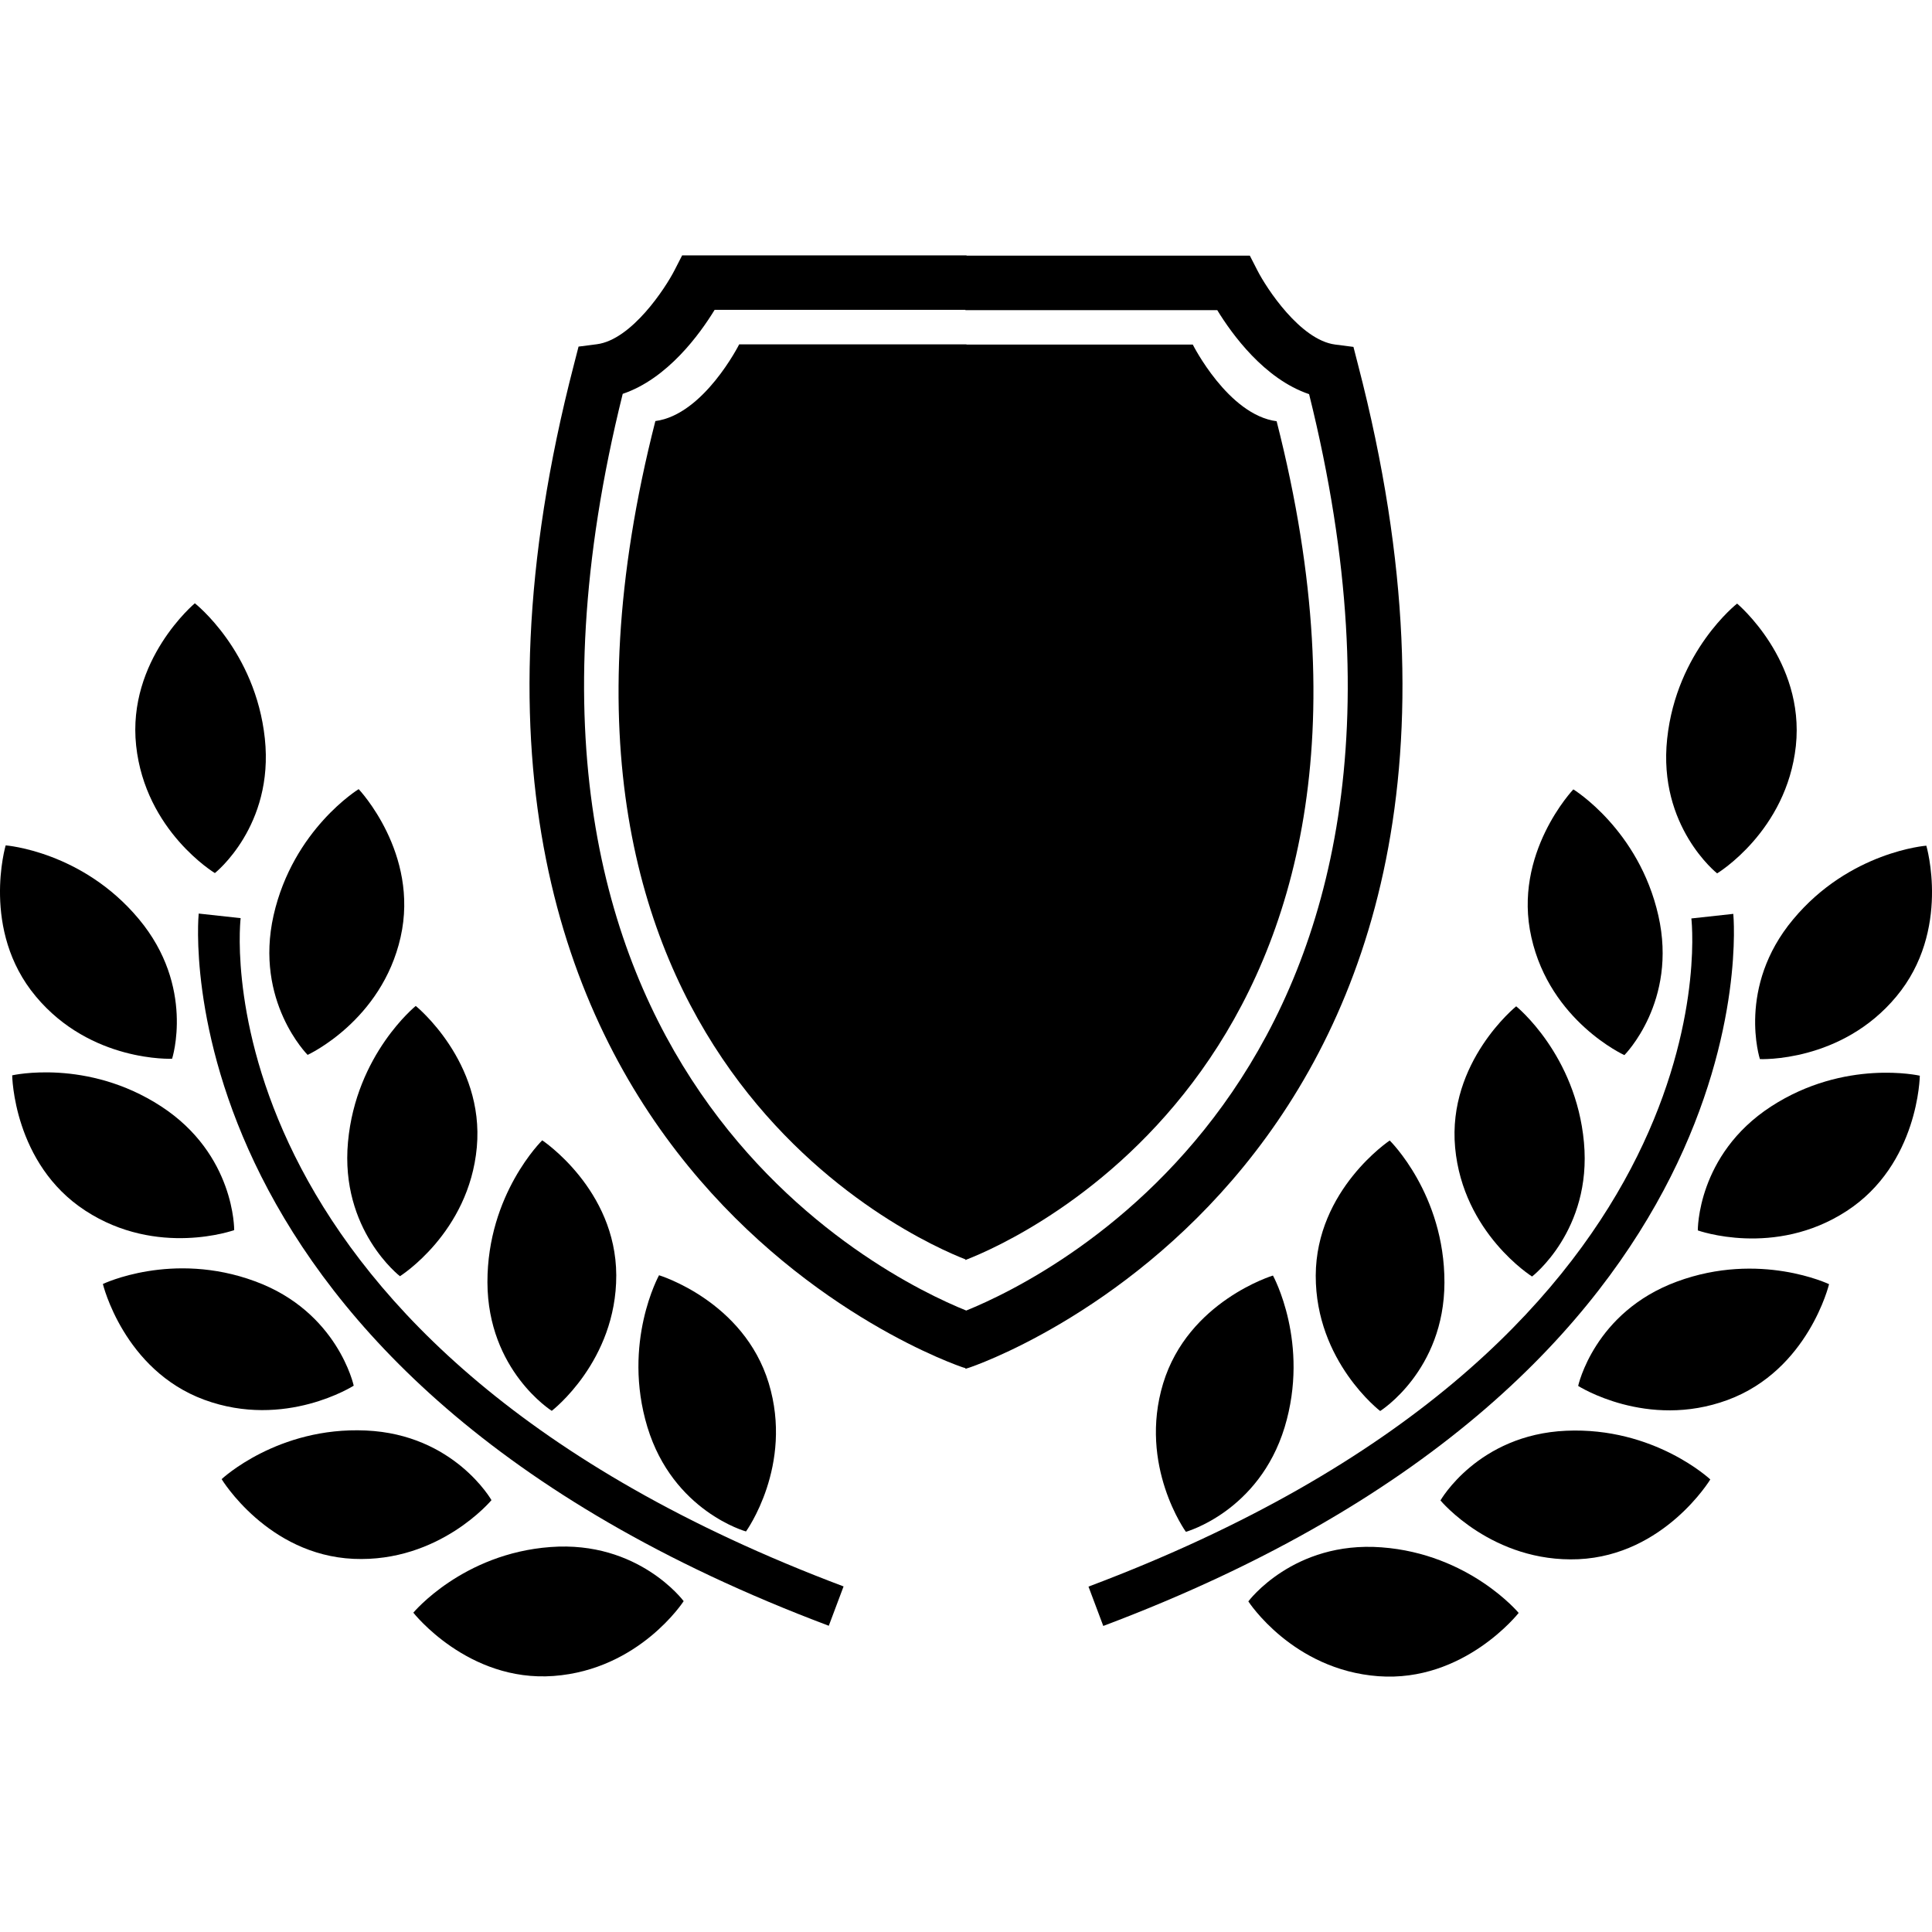 <?xml version="1.0" encoding="iso-8859-1"?>
<!-- Generator: Adobe Illustrator 16.0.0, SVG Export Plug-In . SVG Version: 6.00 Build 0)  -->
<!DOCTYPE svg PUBLIC "-//W3C//DTD SVG 1.1//EN" "http://www.w3.org/Graphics/SVG/1.1/DTD/svg11.dtd">
<svg version="1.1" id="Capa_1" xmlns="http://www.w3.org/2000/svg" xmlns:xlink="http://www.w3.org/1999/xlink" x="0px" y="0px"
	 width="32.018px" height="32.017px" viewBox="0 0 32.018 32.017" style="enable-background:new 0 0 32.018 32.017;"
	 xml:space="preserve">
<g>
	<g>
		<path d="M2.852,17.546c0,0,0.386-1.193-0.551-2.315c-0.937-1.125-2.207-1.221-2.207-1.221s-0.415,1.407,0.498,2.501
			C1.506,17.609,2.852,17.546,2.852,17.546z"/>
		<path d="M6.639,15.531c0.314-1.391-0.695-2.453-0.695-2.453s-1.086,0.664-1.41,2.091c-0.322,1.427,0.564,2.313,0.564,2.313
			S6.325,16.921,6.639,15.531z"/>
		<path d="M6.628,21.15c0,0,1.144-0.717,1.274-2.136c0.129-1.421-1.012-2.343-1.012-2.343S5.9,17.47,5.767,18.927
			C5.634,20.384,6.628,21.15,6.628,21.15z"/>
		<path d="M10.213,21.134c-0.005-1.426-1.227-2.236-1.227-2.236s-0.911,0.889-0.908,2.354c0.005,1.463,1.066,2.129,1.066,2.129
			S10.216,22.56,10.213,21.134z"/>
		<path d="M12.363,25.38c0,0,0.791-1.092,0.377-2.457c-0.415-1.365-1.818-1.789-1.818-1.789s-0.617,1.115-0.193,2.516
			C11.155,25.048,12.363,25.38,12.363,25.38z"/>
		<path d="M3.561,14.469c0,0,0.984-0.776,0.828-2.231c-0.156-1.456-1.16-2.24-1.16-2.24s-1.124,0.939-0.973,2.358
			C2.408,13.775,3.561,14.469,3.561,14.469z"/>
		<path d="M3.881,20.386c0,0,0.016-1.252-1.211-2.051s-2.468-0.514-2.468-0.514s0.017,1.465,1.213,2.243
			C2.61,20.843,3.881,20.386,3.881,20.386z"/>
		<path d="M5.862,22.964c0,0-0.264-1.227-1.636-1.73c-1.373-0.507-2.521,0.045-2.521,0.045s0.343,1.426,1.681,1.919
			C4.725,23.69,5.862,22.964,5.862,22.964z"/>
		<path d="M8.145,24.861c0,0-0.62-1.09-2.082-1.154c-1.462-0.066-2.39,0.806-2.39,0.806s0.76,1.256,2.185,1.321
			C7.283,25.897,8.145,24.861,8.145,24.861z"/>
		<path d="M9.124,25.638c-1.458,0.107-2.274,1.088-2.274,1.088s0.904,1.154,2.325,1.049c1.423-0.105,2.155-1.24,2.155-1.24
			S10.584,25.529,9.124,25.638z"/>
		<path d="M3.988,15.216L3.293,15.14c-0.008,0.075-0.707,7.609,10.442,11.803l0.245-0.652C3.366,22.296,3.956,15.503,3.988,15.216z"
			/>
		<path d="M16,20.882c0.004-0.002,0.011-0.004,0.015-0.006c0.001,0,0.002,0,0.003,0v-0.002c0.841-0.326,7.821-3.388,5.139-13.893
			c-0.804-0.105-1.39-1.271-1.39-1.271h-3.75V5.707H12.25c0,0-0.586,1.166-1.389,1.271C8.179,17.483,15.159,20.544,16,20.871V20.882
			z"/>
		<path d="M22.506,6.045L22.43,5.749L22.127,5.71c-0.578-0.075-1.138-0.933-1.288-1.227l-0.126-0.246h-4.695V4.232h-4.713
			l-0.126,0.246c-0.15,0.294-0.71,1.152-1.288,1.227L9.588,5.744L9.512,6.04c-3.453,13.292,6.349,16.59,6.449,16.622L16,22.673
			v0.012l0.017-0.005h0.001v-0.001l0.039-0.012C16.156,22.636,25.959,19.335,22.506,6.045z M10.32,6.527
			c0.742-0.25,1.279-0.992,1.523-1.392h4.156V5.14h4.174c0.244,0.399,0.781,1.142,1.522,1.392
			c2.776,11.159-4.281,14.62-5.682,15.187C14.64,21.166,7.537,17.714,10.32,6.527z"/>
		<path d="M29.166,17.552c0,0,1.346,0.062,2.26-1.036c0.913-1.094,0.498-2.501,0.498-2.501s-1.271,0.096-2.207,1.221
			C28.779,16.358,29.166,17.552,29.166,17.552z"/>
		<path d="M26.92,17.486c0,0,0.887-0.886,0.563-2.313c-0.323-1.427-1.409-2.091-1.409-2.091s-1.011,1.063-0.695,2.453
			C25.691,16.927,26.92,17.486,26.92,17.486z"/>
		<path d="M25.39,21.155c0,0,0.994-0.765,0.86-2.223c-0.133-1.457-1.123-2.255-1.123-2.255s-1.142,0.921-1.012,2.342
			C24.246,20.438,25.39,21.155,25.39,21.155z"/>
		<path d="M21.805,21.14c-0.003,1.425,1.068,2.244,1.068,2.244s1.062-0.666,1.065-2.129c0.003-1.465-0.907-2.354-0.907-2.354
			S21.81,19.714,21.805,21.14z"/>
		<path d="M19.276,22.927c-0.414,1.365,0.377,2.459,0.377,2.459s1.208-0.334,1.636-1.731c0.424-1.399-0.193-2.516-0.193-2.516
			S19.691,21.563,19.276,22.927z"/>
		<path d="M28.457,14.474c0,0,1.151-0.694,1.305-2.113c0.15-1.419-0.974-2.358-0.974-2.358s-1.004,0.784-1.159,2.24
			C27.473,13.698,28.457,14.474,28.457,14.474z"/>
		<path d="M29.348,18.339c-1.227,0.8-1.211,2.052-1.211,2.052s1.271,0.457,2.466-0.321c1.196-0.777,1.213-2.243,1.213-2.243
			S30.574,17.542,29.348,18.339z"/>
		<path d="M27.791,21.239c-1.372,0.505-1.637,1.729-1.637,1.729s1.139,0.727,2.477,0.233s1.681-1.919,1.681-1.919
			S29.164,20.732,27.791,21.239z"/>
		<path d="M23.872,24.866c0,0,0.861,1.036,2.287,0.974c1.425-0.066,2.185-1.322,2.185-1.322s-0.928-0.872-2.39-0.807
			S23.872,24.866,23.872,24.866z"/>
		<path d="M22.894,25.643c-1.46-0.109-2.206,0.896-2.206,0.896s0.732,1.135,2.155,1.24c1.421,0.105,2.325-1.049,2.325-1.049
			S24.352,25.751,22.894,25.643z"/>
		<path d="M28.725,15.145l-0.695,0.076c0.032,0.287,0.622,7.081-9.991,11.073l0.245,0.652C29.432,22.753,28.731,15.22,28.725,15.145
			z"/>
	</g>
</g>
<g>
</g>
<g>
</g>
<g>
</g>
<g>
</g>
<g>
</g>
<g>
</g>
<g>
</g>
<g>
</g>
<g>
</g>
<g>
</g>
<g>
</g>
<g>
</g>
<g>
</g>
<g>
</g>
<g>
</g>
</svg>
